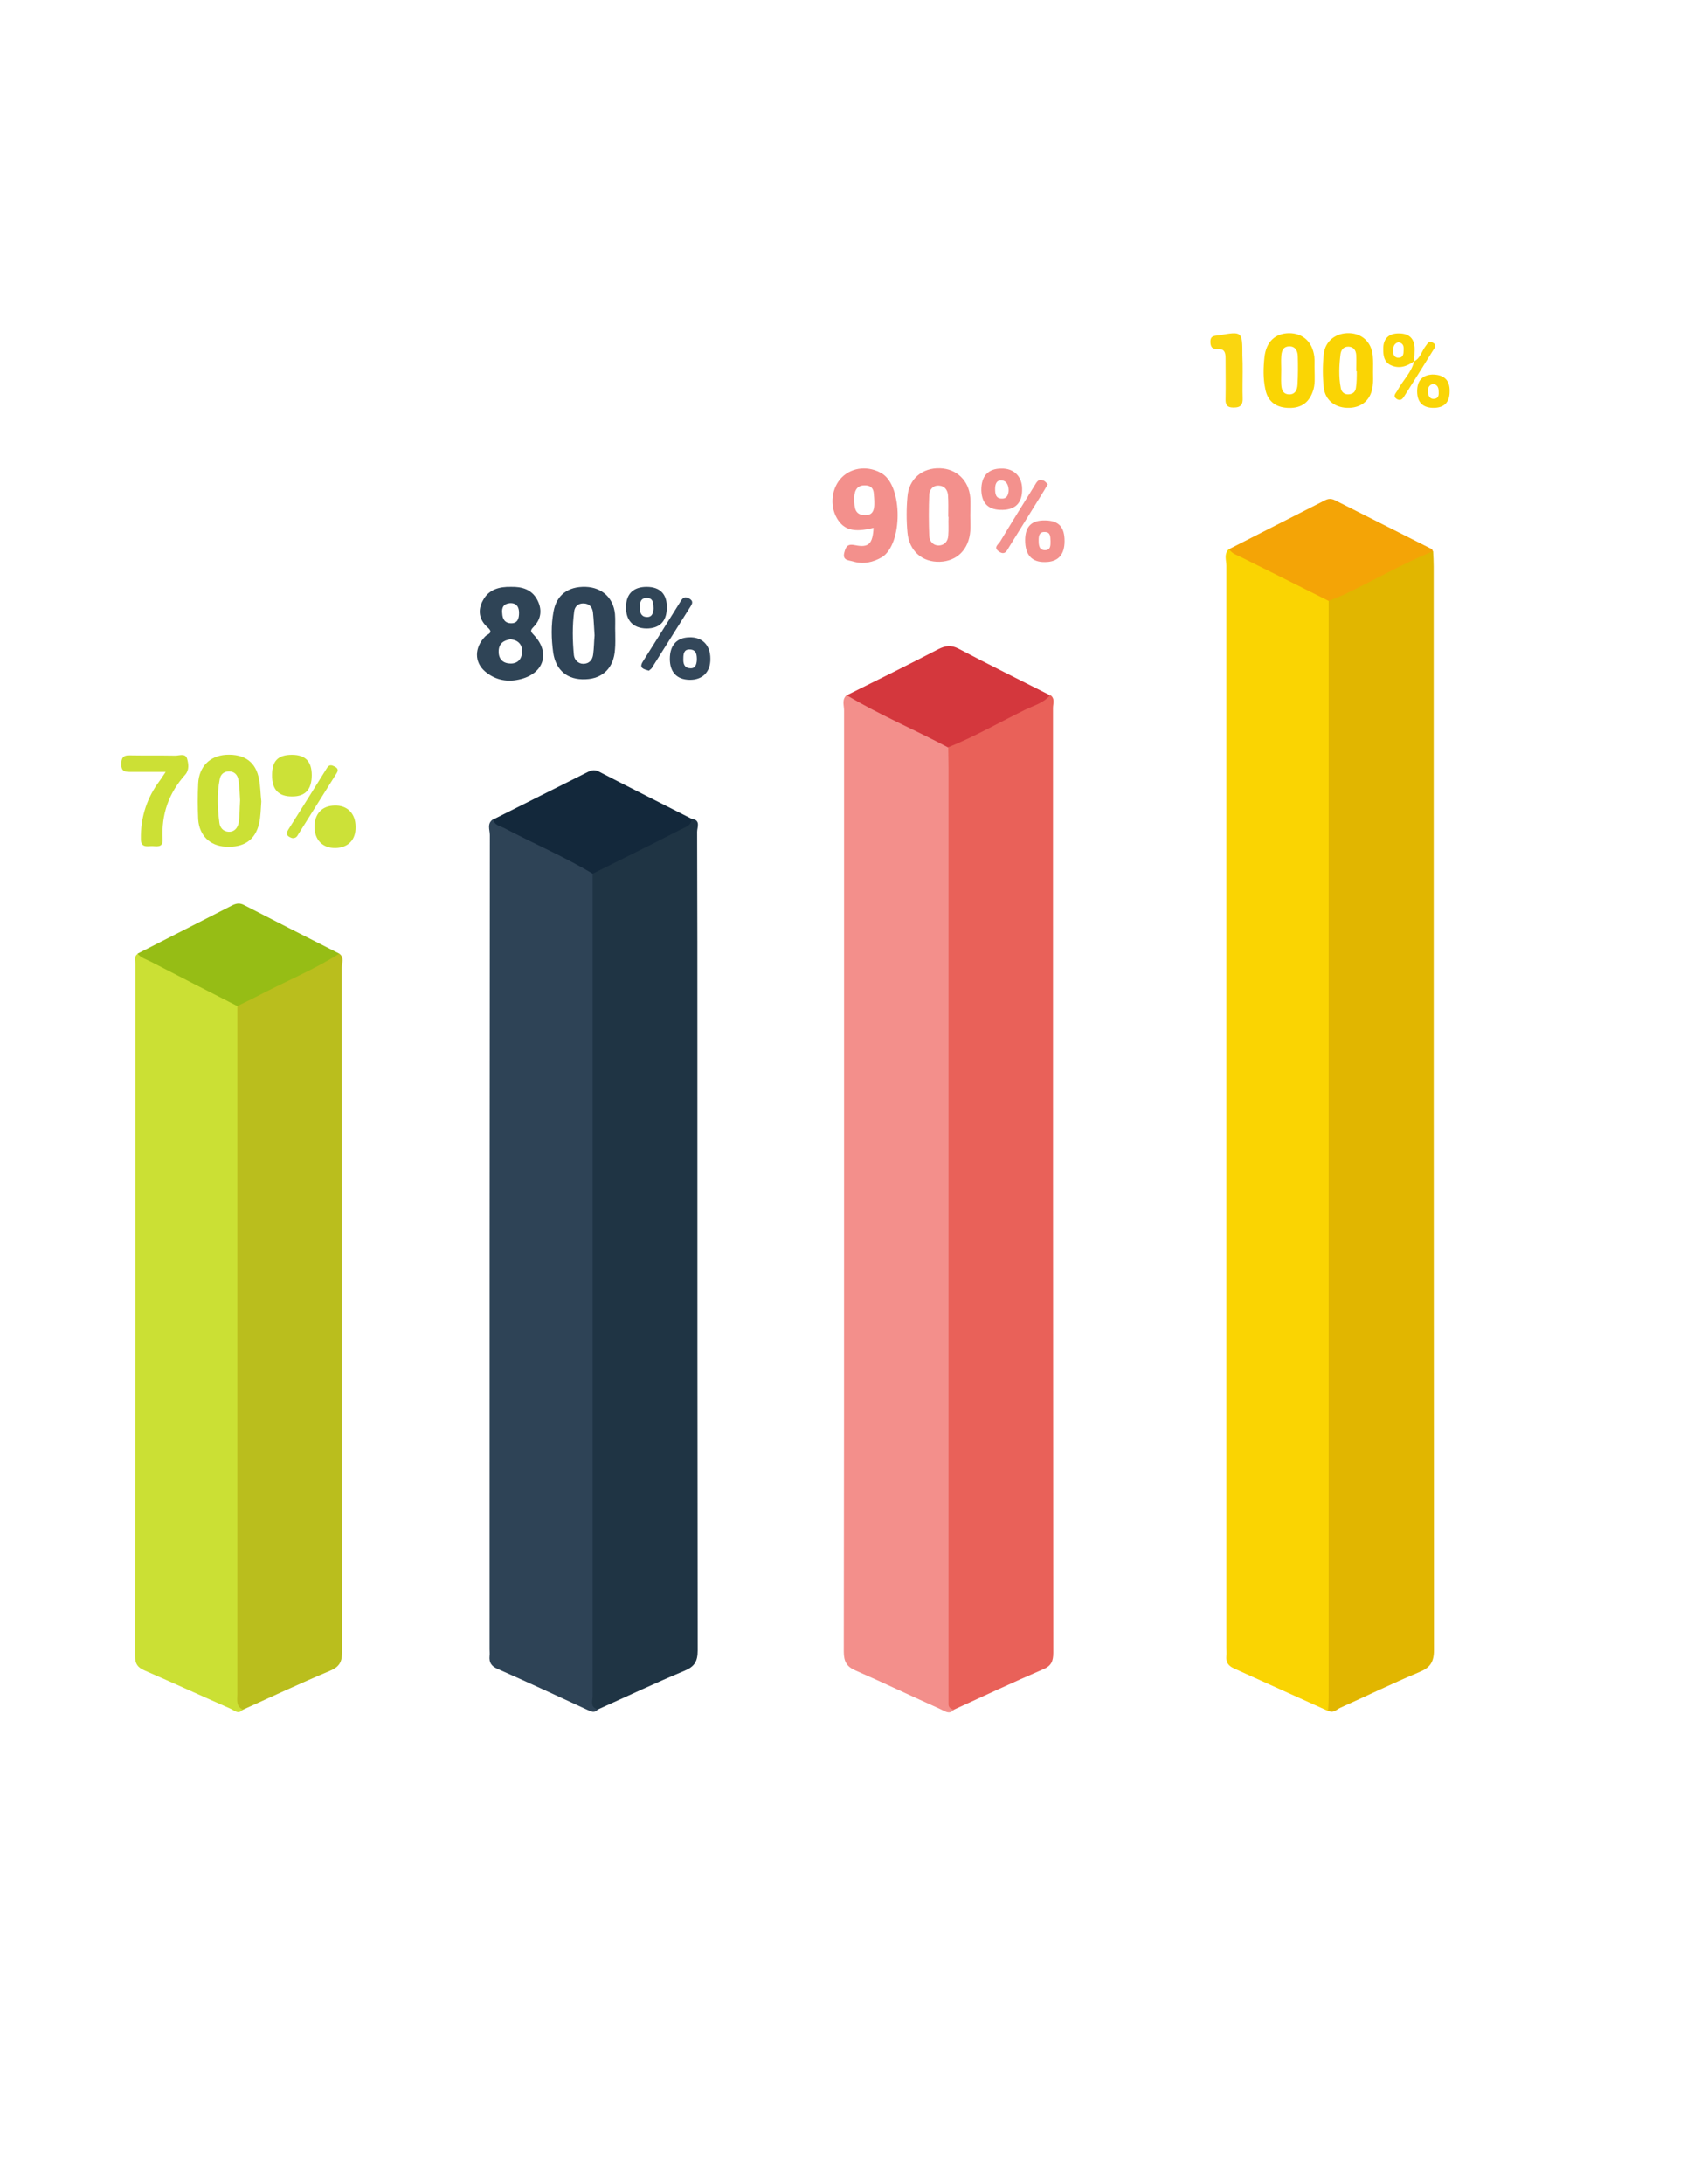 <?xml version="1.0" encoding="utf-8"?>
<!-- Generator: Adobe Illustrator 19.0.0, SVG Export Plug-In . SVG Version: 6.00 Build 0)  -->
<svg version="1.1" id="Calque_1" xmlns="http://www.w3.org/2000/svg" xmlns:xlink="http://www.w3.org/1999/xlink" x="0px" y="0px"
	 viewBox="0 0 612 792" style="enable-background:new 0 0 612 792;" xml:space="preserve">
<style type="text/css">
	.st0{fill:#E1B600;}
	.st1{fill:#FAD402;}
	.st2{fill:#F38F8B;}
	.st3{fill:#E96159;}
	.st4{fill:#1F3444;}
	.st5{fill:#2E4356;}
	.st6{fill:#BABE1D;}
	.st7{fill:#CBE034;}
	.st8{fill:#13283B;}
	.st9{fill:#F4A406;}
	.st10{fill:#D4373D;}
	.st11{fill:#96BD15;}
	.st12{fill:#CCE035;}
	.st13{fill:#FAD610;}
	.st14{fill:#CCE138;}
	.st15{fill:#CCE137;}
	.st16{fill:#33475A;}
	.st17{fill:#CCE139;}
	.st18{fill:#F3928E;}
	.st19{fill:#FAD60C;}
	.st20{fill:#2F4456;}
	.st21{fill:#F3908C;}
	.st22{fill:#2F4457;}
	.st23{fill:#FAD504;}
	.st24{fill:#FAD404;}
	.st25{fill:#314658;}
	.st26{fill:#F3918D;}
	.st27{fill:#CBE035;}
	.st28{fill:#FAD507;}
</style>
<g>
	<path class="st0" d="M519.9,199.9c0.1,1.8,0.2,3.7,0.2,5.5c0,131,0,261.9,0.1,392.9c0,4.4-1.4,6.4-5.3,8c-9.6,4-19,8.6-28.6,12.9
		c-1.4,0.6-2.6,2.2-4.5,1.1c-1.9-3-1.5-6.4-1.5-9.7c0-91.9,0-183.8,0-275.7c0-35.6,0-71.2,0-106.9c0-2.8-0.2-5.7,0.4-8.5
		c0.5-2.2,2.2-3.2,4-4.1c10-5,19.9-10,29.9-15C516.4,199.8,518,198.8,519.9,199.9z"/>
	<path class="st1" d="M482,217.9c0,132.7,0,265.3,0,398c0,1.5-0.1,3-0.2,4.5c-11.4-5.1-22.7-10.3-34.1-15.4c-2.2-1-3-2.3-2.8-4.5
		c0.1-1,0-2,0-3c0-130.8,0-261.5,0-392.3c0-2-1-4.3,0.9-6.1c11.9,4.8,23.1,11.2,34.6,16.9C481.3,216.3,481.8,217,482,217.9z"/>
	<path class="st2" d="M346.1,619.9c-1.7,2-3.4,0.5-5-0.2c-10.3-4.6-20.5-9.5-30.8-14c-3.2-1.4-4.2-3.3-4.2-6.8
		c0.1-56.3,0.1-112.6,0.1-168.9c0-57.5,0-114.9,0-172.4c0-1.9-0.9-4,1-5.6c2.8,0.3,5.3,1.6,7.8,2.9c8.3,4.2,16.5,8.3,24.8,12.4
		c2.4,1.2,4.8,2.3,5.5,5.3c0.6,3.2,0.4,6.3,0.4,9.5c0,108.6,0,217.2,0,325.7C345.6,611.9,345.7,615.9,346.1,619.9z"/>
	<path class="st3" d="M346.1,619.9c-1.4-0.2-2.1-0.9-2-2.3c0-1.5,0-3,0-4.5c0-111.5,0-223.1,0-334.6c0-2.5-0.1-5-0.1-7.5
		c0.4-0.8,1-1.3,1.8-1.7c11.7-5.8,23.1-12.3,35.3-17.2c1.7,1.2,0.9,3.1,0.9,4.6c0,114.2,0,228.4,0.1,342.6c0,3-0.7,4.8-3.7,6
		C367.5,610,356.8,615,346.1,619.9z"/>
	<path class="st4" d="M251,296.9c3.3,0.5,1.9,3.1,1.9,4.7c0.1,26.5,0.1,53,0.1,79.5c0,72.5,0,145,0.1,217.4c0,4-1.2,5.8-4.7,7.3
		c-10.6,4.4-20.9,9.3-31.4,14c-2.5,1-2.8-1-3.2-2.5c-0.6-2.1-0.4-4.3-0.4-6.5c0-95,0-190.1,0-285.1c0-2.3-0.1-4.7,0.3-7
		c0.6-3.3,3.3-4.3,5.8-5.6C230,307.7,240.9,303.1,251,296.9z"/>
	<path class="st5" d="M215,316.8c0,99.4,0,198.8,0,298.1c0,1.8-1.1,4.2,1.9,4.9c-1.3,1.6-2.6,0.7-4,0.1c-10.8-5-21.6-10-32.5-14.8
		c-2.2-1-3-2.3-2.8-4.6c0.1-0.8,0-1.7,0-2.5c0-98.4,0-196.8,0.1-295.2c0-1.9-1.2-4.3,1.3-5.8c11.1,5.3,21.9,10.9,32.9,16.4
		C213.3,314.2,215.2,314.6,215,316.8z"/>
	<path class="st6" d="M123.1,345.8c1.9,1.4,0.9,3.4,0.9,5.1c0.1,82.7,0,165.5,0.1,248.2c0,3.5-1,5.3-4.3,6.7
		c-10.7,4.5-21.2,9.4-31.8,14.2c-2.7-0.1-3.1-2.1-3.4-4.1c-0.3-2-0.2-4-0.2-6c0-78.7,0-157.4,0-236.1c0-2.3-0.1-4.7,0.3-7
		c0.4-1.9,1.6-3.3,3.3-4.2c10.8-5.6,21.7-11,32.6-16.3C121.4,345.9,122.2,345.9,123.1,345.8z"/>
	<path class="st7" d="M86.1,364.8c0,83.1,0,166.3,0,249.4c0,2.1-0.6,4.5,2,5.7c-1.6,1.9-3.1,0.3-4.4-0.3
		c-10.5-4.6-20.9-9.4-31.3-13.9c-2.5-1.1-3.4-2.4-3.4-5.2c0.1-83.7,0.1-167.4,0.1-251.1c0-1.2-0.6-2.7,1-3.6
		c2.4,0.1,4.4,1.4,6.5,2.4c8.6,4.3,17.2,8.6,25.7,12.9C83.7,361.9,86,362.2,86.1,364.8z"/>
	<path class="st8" d="M215,316.8c-10.3-6.2-21.4-10.9-32-16.5c-1.5-0.8-3.7-1-4-3.2c11.1-5.6,22.2-11.1,33.3-16.7
		c1.6-0.8,3-1.7,5-0.6c11.2,5.8,22.4,11.4,33.6,17.1c-0.1,2.6-2.3,3-4,3.9C236.4,306.2,225.7,311.5,215,316.8z"/>
	<path class="st9" d="M482,217.9c-10.5-5.3-21-10.5-31.6-15.8c-1.6-0.8-3.5-1.3-4.5-3c11.5-5.9,23.1-11.7,34.6-17.6
		c1.3-0.7,2.4-0.8,3.8-0.1c11.7,5.9,23.4,11.8,35.1,17.7c0.2,0.1,0.3,0.5,0.4,0.8c-11,4.5-21.3,10.5-32,15.6
		C486,216.3,484,217.1,482,217.9z"/>
	<path class="st10" d="M380.9,252.1c-2.3,2.8-5.8,3.7-8.9,5.2c-9.4,4.6-18.4,9.8-28.1,13.7c-12.2-6.5-24.9-11.8-36.7-18.9
		c11.1-5.5,22.2-11,33.2-16.7c2.6-1.3,4.6-1.6,7.3-0.2C358.7,241,369.9,246.5,380.9,252.1z"/>
	<path class="st11" d="M86.1,364.8c-10.4-5.3-20.8-10.6-31.2-16c-1.7-0.9-3.7-1.4-5-3c11.5-5.9,23-11.7,34.5-17.6
		c1.5-0.7,2.7-0.8,4.2,0c11.5,5.9,23,11.8,34.5,17.6c-9.7,6.1-20.3,10.4-30.3,15.7C90.5,362.7,88.3,363.7,86.1,364.8z"/>
	<path class="st12" d="M60.1,279.9c-4.9,0-9,0-13,0c-1.9,0-3.1-0.3-3.1-2.7c0-2.2,0.5-3.4,3.1-3.3c5.5,0.1,11,0,16.5,0.1
		c1.5,0,3.7-1,4.3,1.2c0.5,1.8,0.8,4-0.7,5.7c-6,6.7-8.7,14.4-8.2,23.4c0.2,3.4-2.4,2.4-4.2,2.5c-1.8,0.1-3.7,0.4-3.7-2.6
		c-0.1-7.2,1.8-13.8,5.9-19.8C57.9,283.2,58.8,281.9,60.1,279.9z"/>
	<path class="st13" d="M450.8,134.8c0,3.1-0.1,6.3,0,9.4c0.1,2.4-0.5,3.6-3.3,3.6c-2.6,0-3-1.3-2.9-3.4c0.1-4.8,0-9.6,0-14.4
		c0-2.1-0.3-3.6-2.9-3.4c-1.9,0.1-2.6-0.8-2.6-2.7c0-2.3,1.6-2.1,3-2.3c8.6-1.5,8.6-1.5,8.6,7.3
		C450.8,130.8,450.8,132.8,450.8,134.8z"/>
	<path class="st14" d="M129,299.8c0.1,4.7-2.6,7.5-7.2,7.7c-4.7,0.1-7.7-2.9-7.7-7.7c0-4.7,2.7-7.6,7.2-7.7
		C126,291.9,129,295,129,299.8z"/>
	<path class="st15" d="M105.9,273.7c4.9,0,7.2,2.4,7.2,7.4c0,5.1-2.3,7.7-7,7.7c-5,0.1-7.5-2.5-7.4-7.8
		C98.7,275.9,100.9,273.7,105.9,273.7z"/>
	<path class="st16" d="M235.4,243.2c-1.9-0.6-3.7-0.9-2.2-3.3c4.6-7.3,9.2-14.6,13.8-22c0.7-1.1,1.4-1.7,2.8-1
		c1.3,0.7,1.7,1.4,0.9,2.7c-4.7,7.5-9.4,14.9-14.1,22.4C236.4,242.5,235.8,242.8,235.4,243.2z"/>
	<path class="st17" d="M106,303.9c-1.5-0.5-2.6-1.2-1.4-3.1c4.7-7.4,9.4-14.9,14-22.3c0.9-1.5,1.9-1,2.9-0.5
		c1.1,0.6,1.3,1.3,0.6,2.4c-4.7,7.4-9.3,14.9-14,22.3C107.7,303.5,107.1,304,106,303.9z"/>
	<path class="st18" d="M380.1,175.6c-0.6,1-1,1.7-1.4,2.4c-4.2,6.8-8.4,13.5-12.6,20.3c-0.8,1.3-1.5,3.2-3.7,1.7
		c-2.2-1.5-0.2-2.6,0.4-3.6c4.1-6.8,8.3-13.5,12.5-20.3c0.7-1.1,1.3-2.6,3-1.9C379,174.3,379.5,175,380.1,175.6z"/>
	<path class="st19" d="M513,131c2.3-1.1,2.7-3.6,4.1-5.4c0.7-0.8,1.1-2.2,2.6-1.4c1.6,0.8,0.9,1.8,0.2,2.8
		c-3.4,5.5-6.8,10.9-10.3,16.4c-0.6,1-1.3,2.1-2.7,1.4c-2-1.1-0.4-2.3,0.1-3.3C508.9,137.9,512.1,135,513,131
		C513,130.9,513,131,513,131z"/>
	<path class="st20" d="M193.8,230.4c-1.1-1.2-1.7-1.6-0.3-3c2.9-2.9,3.3-6.5,1.3-10.1c-2-3.6-5.5-4.6-9.4-4.5
		c-4.2-0.1-8.1,0.9-10.2,4.9c-2,3.6-1.4,7.1,1.8,9.9c2.2,2-0.2,2.3-1,3.2c-3.9,4-4,9.3,0,12.7c3.8,3.2,8.3,4,13.1,2.7
		C197.4,244,199.6,236.6,193.8,230.4z M185,218.7c2.4-0.1,3.3,1.4,3.3,3.5c0,1.9-0.4,3.8-2.8,3.8c-2.3,0-3.2-1.5-3.3-3.5
		C181.9,220.3,182.7,218.9,185,218.7z M185.3,240.6c-2.6,0-4.4-1.4-4.4-4.3c0-2.9,1.7-4.1,4.3-4.5c2.8,0.3,4.3,1.9,4.2,4.6
		C189.3,239,187.8,240.6,185.3,240.6z"/>
	<path class="st21" d="M352,187c0-2.2,0.1-4.3,0-6.5c-0.5-6.2-4.9-10.5-11-10.7c-6.4-0.2-11.3,3.8-11.8,10.3c-0.4,4.3-0.4,8.7,0,13
		c0.6,6.7,5.4,10.8,11.7,10.6c6.3-0.2,10.6-4.5,11.1-11.2C352.1,190.7,352,188.9,352,187z M344,194.2c-0.1,2-1.3,3.5-3.4,3.6
		c-2.2,0-3.4-1.6-3.5-3.5c-0.2-5-0.2-10,0-14.9c0.1-1.9,1.4-3.5,3.6-3.3c2,0.1,3,1.6,3.2,3.3c0.2,2.6,0.1,5.3,0.1,8c0,0,0,0,0.1,0
		C344,189.6,344.2,191.9,344,194.2z"/>
	<path class="st22" d="M223.2,229.6C223.1,229.6,223.1,229.6,223.2,229.6c-0.1-2.3,0.1-4.7-0.1-7c-0.6-5.9-4.8-9.6-10.6-9.8
		c-6.4-0.2-10.6,2.9-11.7,9c-0.9,4.9-0.8,9.9-0.1,14.9c1,6.5,5.3,9.9,11.7,9.6c6.3-0.2,10.3-4.2,10.7-10.8
		C223.3,233.5,223.2,231.5,223.2,229.6z M215.2,237.2c-0.2,2-1.4,3.5-3.6,3.5c-1.9,0-3.2-1.5-3.4-3.1c-0.5-5.3-0.6-10.6,0.1-15.9
		c0.2-1.7,1.4-3,3.5-2.9c2,0.1,3,1.3,3.3,3.1c0.3,2.8,0.4,5.6,0.6,8.5C215.5,232.6,215.5,234.9,215.2,237.2z"/>
	<path class="st21" d="M320.1,171.8c-4.8-3-10.9-2.5-14.7,1.3c-3.7,3.7-4.5,10.1-1.8,14.8c2.5,4.3,6.2,5.3,13.3,3.5
		c-0.3,5.7-1.7,7.3-6.6,6.3c-2.8-0.6-3.4,0.4-4,2.6c-0.8,3,1.6,2.8,3.2,3.3c3.7,1.1,7.3,0.3,10.5-1.6
		C327.5,197.2,327.5,176.5,320.1,171.8z M313.5,186.8c-3.5-0.2-3.5-2.9-3.6-5.4c-0.1-2.6,0.4-5.4,3.7-5.4c3.9-0.1,3.3,3.3,3.5,4.3
		C317.4,184.5,317.1,187,313.5,186.8z"/>
	<path class="st23" d="M476.8,129.3c-0.7-5.4-4.2-8.5-9.2-8.5c-5.1,0.1-8.3,3.2-8.9,8.8c-0.4,3.8-0.5,7.6,0.3,11.4
		c0.8,4.3,3.5,6.6,7.9,6.9c4.5,0.3,7.7-1.4,9.3-5.8c1-2.6,0.7-5.2,0.7-7.9C476.8,132.6,477,131,476.8,129.3z M470.7,139.5
		c-0.1,1.9-0.9,3.7-3.3,3.5c-2.1-0.2-2.5-1.9-2.6-3.6c-0.1-1.8,0-3.6,0-5.5c0,0,0,0,0,0c0-1.5-0.1-3,0-4.5c0.1-1.9,0.5-3.8,3-3.8
		c2.2,0,2.9,1.7,3,3.4C470.9,132.5,470.9,136,470.7,139.5z"/>
	<path class="st24" d="M498.1,134.9C498.1,134.9,498.1,134.9,498.1,134.9c0-2,0.1-4-0.1-6c-0.5-4.8-3.8-7.9-8.4-8.1
		c-4.9-0.2-8.9,2.8-9.4,7.7c-0.4,3.9-0.4,8,0,11.9c0.5,4.9,4.4,7.7,9.4,7.5c4.7-0.2,7.9-3.2,8.4-8.1
		C498.2,138.3,498.1,136.6,498.1,134.9z M491.9,140.6c-0.2,1.5-1.1,2.3-2.7,2.4c-1.6,0.1-2.6-1-2.8-2.3c-0.8-4.1-0.6-8.2-0.1-12.3
		c0.2-1.5,1.1-2.8,3-2.7c1.8,0.1,2.6,1.4,2.7,3c0.1,2,0,4,0,5.9c0.1,0,0.2,0,0.2,0C492.2,136.6,492.2,138.6,491.9,140.6z"/>
	<path class="st25" d="M234.6,212.8c-4.8,0-7.4,2.5-7.5,7.2c-0.1,5,2.6,7.8,7.4,7.9c4.7,0,7.3-2.5,7.4-7.3
		C242.1,215.5,239.5,212.8,234.6,212.8z M234.3,223.7c-1.8-0.2-2.2-1.8-2.2-3.4c0-1.8,0.3-3.5,2.6-3.5c2.3,0.1,2.3,1.9,2.4,3.8
		C237,222.4,236.5,224,234.3,223.7z"/>
	<path class="st26" d="M363.3,169.9c-4.9,0-7.4,2.8-7.3,8c0.2,4.8,2.7,7.1,7.7,7c4.8-0.1,7.2-2.7,7.1-7.6
		C370.8,172.8,367.8,169.8,363.3,169.9z M363.4,180.8c-2.2,0-2.4-1.8-2.4-3.5c0-1.6,0.4-3.2,2.3-3.1c1.9,0.1,2.6,1.8,2.6,3.7
		C365.8,179.4,365.3,180.9,363.4,180.8z"/>
	<path class="st16" d="M250,231.1c-4.5,0.1-7,2.9-7,7.8c0,4.8,2.5,7.5,7.1,7.6c4.8,0.1,7.7-2.9,7.6-7.7
		C257.7,233.9,254.7,230.9,250,231.1z M250.3,242.3c-2.1-0.1-2.5-1.8-2.4-3.5c0-1.7,0.2-3.3,2.2-3.3c2.6,0,2.7,2,2.7,3.8
		C252.7,241,252.2,242.5,250.3,242.3z"/>
	<path class="st27" d="M81.9,273.7c-5.8,0.4-9.7,4.3-10,10.4c-0.2,4.3-0.2,8.7,0,13c0.4,5.9,4.3,9.6,9.9,9.9
		c6.7,0.4,10.8-2.4,12.2-8.4c0.6-2.6,0.6-5.3,0.8-8c-0.3-2.6-0.3-5.3-0.8-7.9C92.9,276.3,88.7,273.3,81.9,273.7z M86.6,298.2
		c-0.3,1.9-1.5,3.5-3.7,3.4c-1.9-0.1-3.1-1.5-3.3-3.2c-0.7-5.3-0.9-10.6,0.1-15.8c0.3-1.8,1.5-2.9,3.5-2.9c2,0.1,3,1.4,3.3,3.1
		c0.4,2.6,0.5,5.3,0.6,7.4C86.9,293.2,87,295.8,86.6,298.2z"/>
	<path class="st26" d="M379.2,188.7c-5-0.1-7.3,2.2-7.3,7.2c0,5.3,2.4,8,7.2,7.9c4.7,0,7.1-2.6,7.1-7.6
		C386.2,191.1,384.1,188.8,379.2,188.7z M379.1,199.5c-2.2,0-2.3-1.9-2.3-3.6c0-1.6,0.2-3.1,2.3-3c2.1,0.1,1.9,1.8,2,3.3
		C381.1,197.7,381.2,199.5,379.1,199.5z"/>
	<path class="st28" d="M519.6,135.8c-3.7,0.2-5.5,2.3-5.5,6.1c0,4,2.1,6.1,6.2,6c3.9-0.1,5.6-2.3,5.6-6
		C526,137.8,523.8,135.8,519.6,135.8z M520.5,144.6c-1.6,0.3-2.3-0.8-2.5-2.3c-0.1-1.4,0.2-2.6,1.8-3.1c1.6,0.2,2.1,1.3,2.1,2.7
		C522,143.1,521.9,144.4,520.5,144.6z"/>
	<g>
		<path class="st28" d="M513,131L513,131C513,130.9,513,130.9,513,131C513,130.9,513,131,513,131z"/>
		<path class="st28" d="M507.6,120.9c-3.8-0.1-5.9,1.9-5.8,5.8c0,2.3,0.3,4.4,2.5,5.6c3.2,1.6,6,0.6,8.7-1.3c0.1-1.5,0.2-3,0.2-4.4
			C513.2,122.8,511.2,120.9,507.6,120.9z M507.6,129.7c-1.7,0.2-2.3-1.1-2.2-2.6c0-1.3,0.3-2.6,1.9-3c1.8,0.3,2,1.5,1.9,2.9
			C509.2,128.3,509,129.6,507.6,129.7z"/>
	</g>
</g>
</svg>
